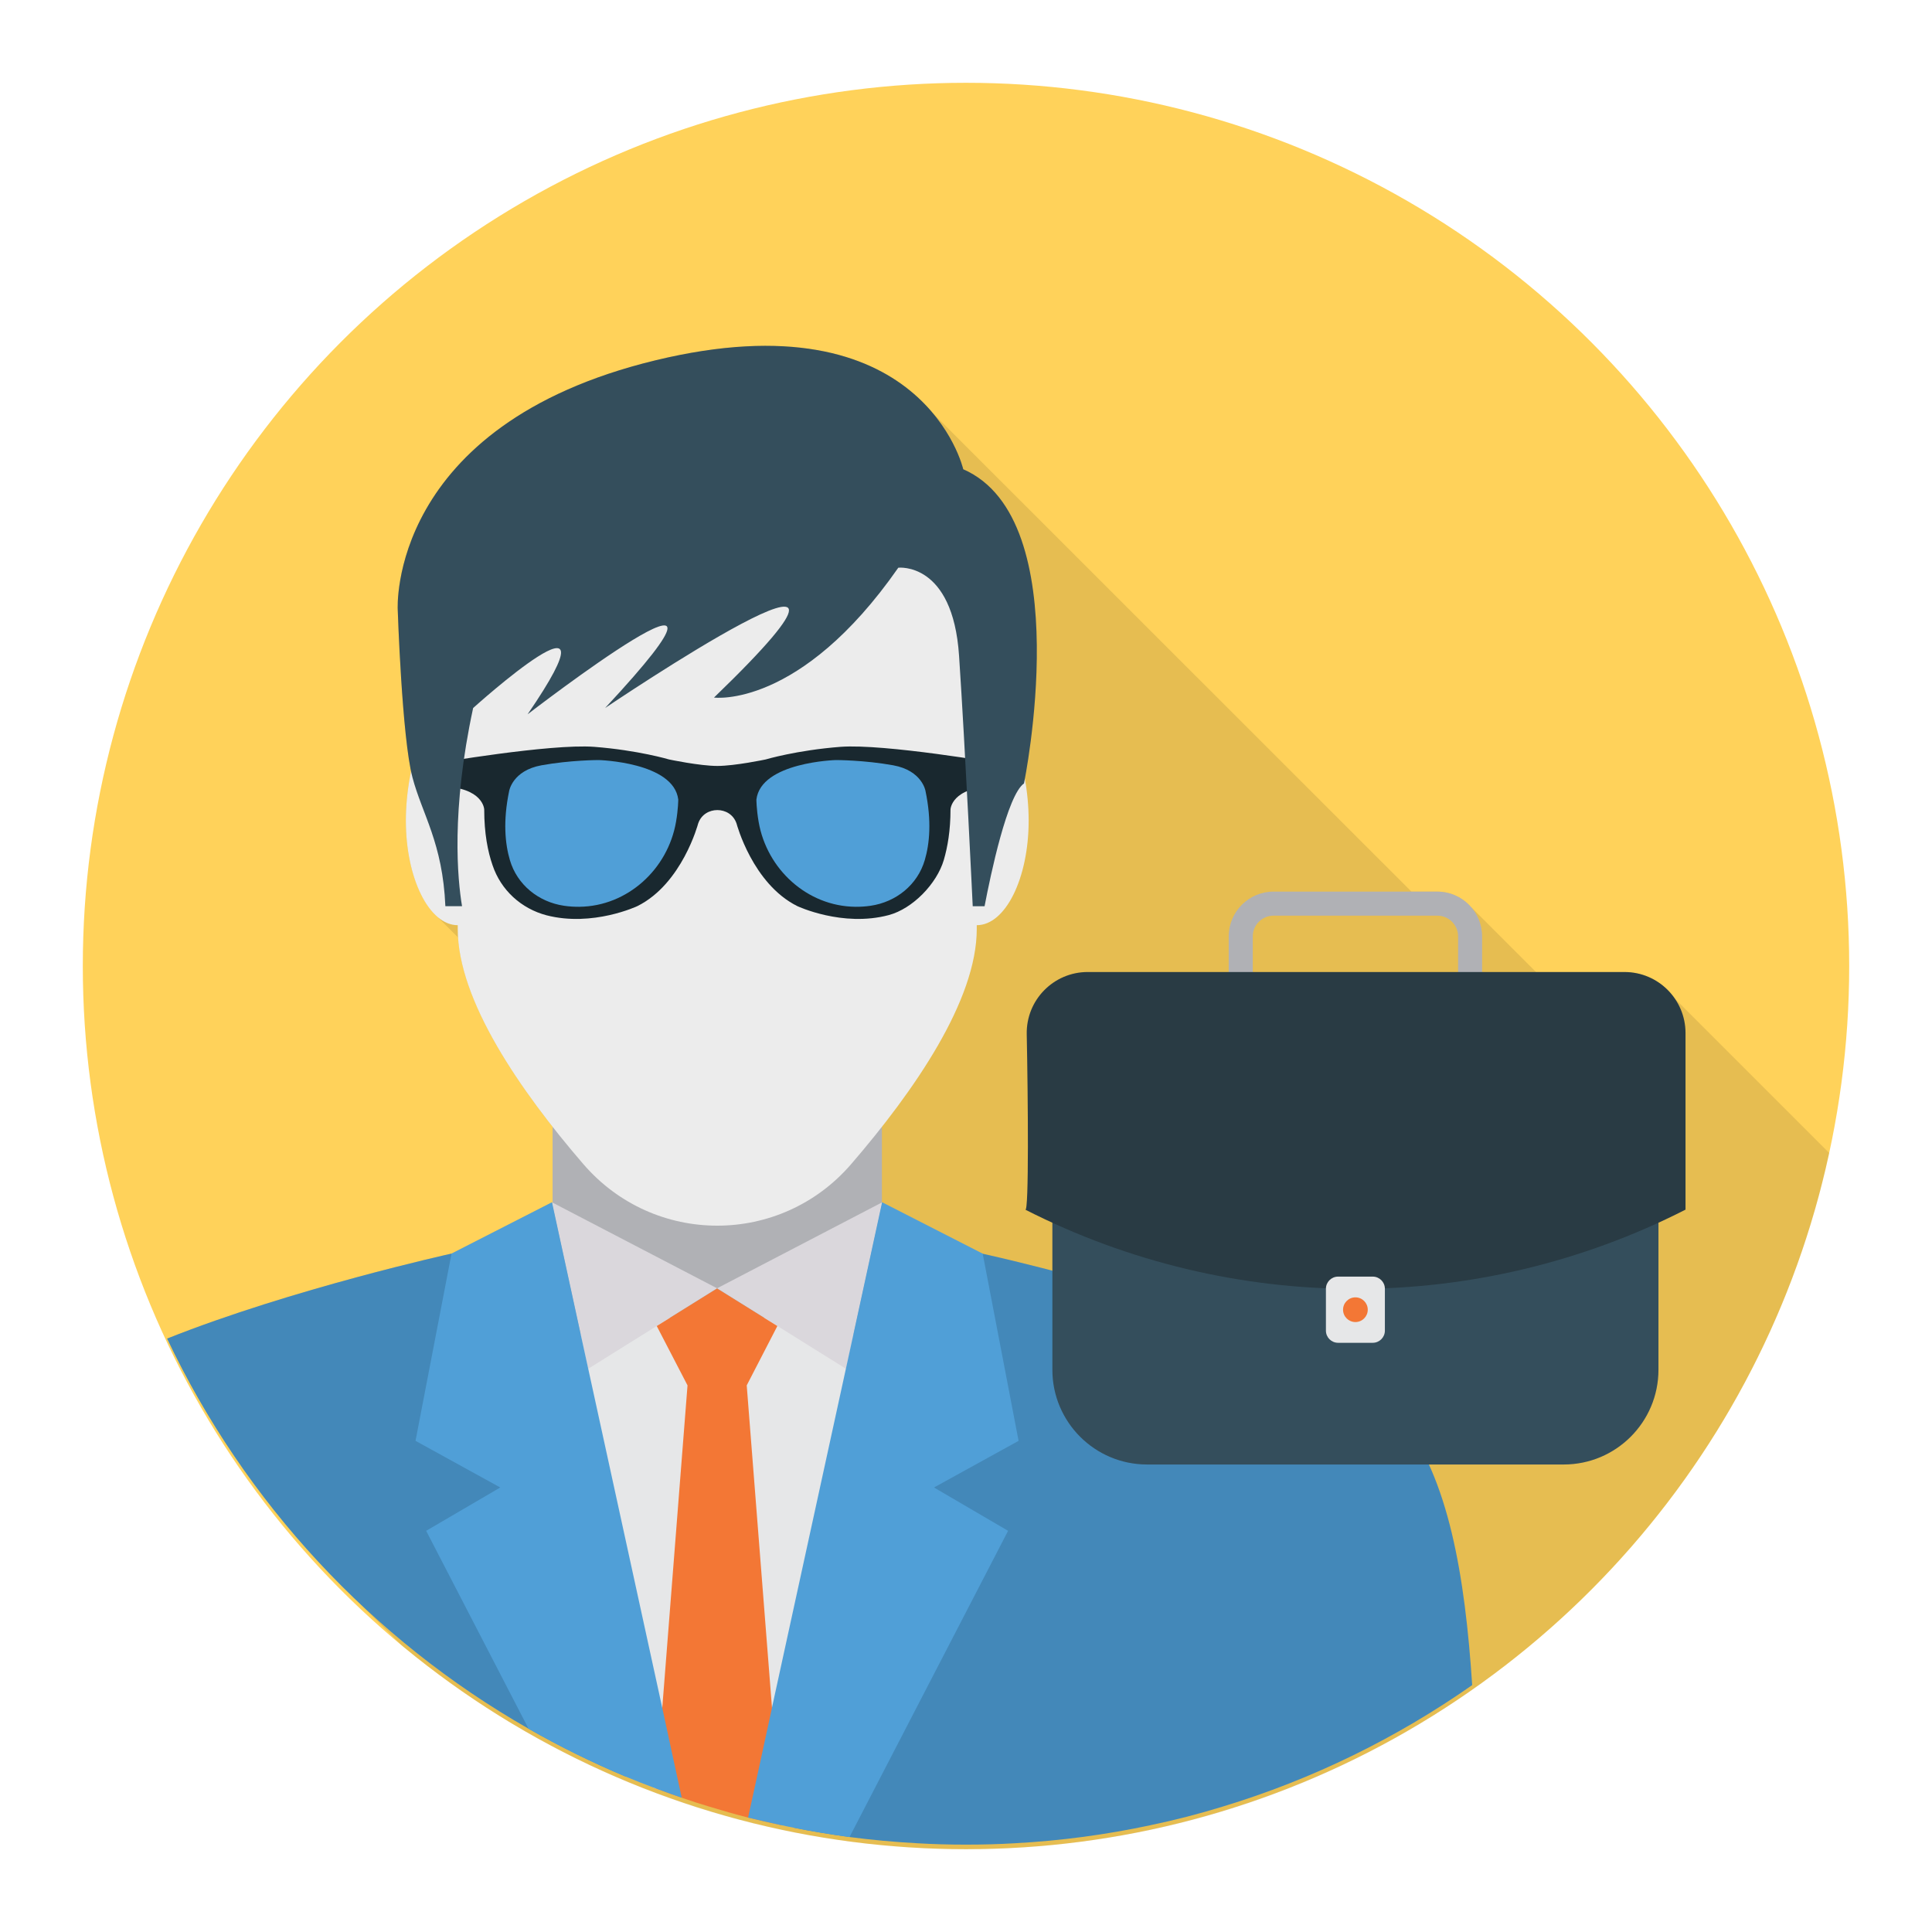 <svg enable-background="new 0 0 140 140" height="512" viewBox="0 0 140 140" width="512" xmlns="http://www.w3.org/2000/svg"><circle cx="70" cy="70" fill="#ffd25a" r="64"/><path d="m32.72 90.84 7.27-3.71-.01-.01h.02l.04.03v-5.5c-3.54-4.5-6.56-9.5-6.84-13.71l-1.53-1.53c-.12-.1-.23-.21-.33-.33l-.03-.03v-.01c-1.13-1.3-1.9-3.75-1.9-6.57 0-1.19.14-2.42.38-3.57-.69-3.25-.97-11.73-.97-11.73s-.76-13.35 18.67-18.06c11.68-2.83 17.38.6 20.06 3.78l34.73 34.72h1.87c.98 0 1.84.44 2.44 1.13l.01-.01 4.71 4.71h6.41c1.51 0 2.85.76 3.64 1.92l11.19 11.19c-6.22 28.84-31.85 50.45-62.55 50.45-15.55 0-29.8-5.55-40.89-14.77l-3.35-3.34c-5.63-5.38-10.28-11.77-13.65-18.89 9.05-3.61 20.61-6.16 20.61-6.16z" opacity=".1"/><path d="m37.6 92.179c1.116 6.938 7.127 12.261 14.375 12.261 7.248 0 13.259-5.323 14.375-12.261-2.559-1.781-2.443-4.229-2.443-4.229v-7.584h-23.863v7.584s.115 2.449-2.444 4.23z" fill="#b0b1b5"/><path d="m70.78 50.588c-.004 0-.008 1.301-.012 1.301-.254-10.343-8.609-20.025-18.793-20.025s-18.539 9.682-18.793 20.025c-.004 0-.008-1.301-.012-1.301-2.076 0-3.76 4.692-3.76 8.877s1.683 7.578 3.76 7.578v.271c0 5.17 4.504 11.711 9.103 17.044 5.128 5.945 14.276 5.945 19.404 0 4.599-5.332 9.103-11.874 9.103-17.044v-.271c2.076 0 3.76-3.392 3.76-7.578s-1.683-8.877-3.76-8.877z" fill="#ececec"/><path d="m56.693 94.155 10.241 5.035-10.638 31.191-3.129-7.162-.278-25.17z" fill="#e6e7e8"/><path d="m106.68 122.109c-5.47 3.83-11.56 6.83-18.1 8.81-1.72.53-3.47.98-5.25 1.35-3.18.68-6.45 1.12-9.79 1.3-1.17.07-2.35.1-3.54.1-1.19 0-2.37-.03-3.54-.1-1.65-.09-3.29-.24-4.9-.45-1.37-.19-2.73-.41-4.06-.68l3.28-11.11 2.76-12.19.01-.05.01-.02 2.36-10.38.61-2.64 4.67-5.21h.01v.01c.61.13 25.31 5.63 30.32 11.92 3.44 4.32 4.63 11.42 5.15 19.34z" fill="#4388b9"/><path d="m63.941 87.116-11.978 6.238 9.343 5.835z" fill="#dad7dc"/><path d="m51.04 98.049-.28 25.17-1.93 4.42-.92 2.1c-.13-.04-.25-.09-.38-.14-.06-.02-.13-.04-.19-.07l-7.01-20.56-.01-.03-3.33-9.75 1.01-.5 4.08-2 5.15-2.53 1.31 1.34z" fill="#e6e7e8"/><path d="m45.36 128.749c-2.43-1.02-4.79-2.18-7.06-3.48-11.37-6.49-20.56-16.38-26.19-28.27 9.05-3.61 20.61-6.16 20.61-6.16l4.67 5.21.61 2.64 2.32 10.25.01.03 2.81 12.36z" fill="#4388b9"/><path d="m39.984 87.116 11.978 6.238-9.343 5.835z" fill="#dad7dc"/><path d="m56.61 132.259c-.81-.17-1.61-.36-2.4-.55-.94-.24-1.88-.51-2.8-.79-.68-.2-1.35-.42-2.01-.65-.5-.17-1-.34-1.49-.53-.13-.04-.25-.09-.38-.14l.46-5.84 1.83-23.37-2.23-4.3.95-.59 3.42-2.13 3.42 2.13.95.59-2.22 4.3 1.83 23.35v.02l.49 6.23v.01z" fill="#f37735"/><path d="m49.4 130.269c-.5-.17-1-.34-1.49-.53-.13-.04-.25-.09-.38-.14-.06-.02-.13-.04-.19-.07-.67-.25-1.33-.51-1.98-.78-2.43-1.02-4.79-2.18-7.06-3.48l-7.42-14.34 5.37-3.14-6.14-3.38 2.61-13.57 7.28-3.72 2.08 9.57 5.91 27.07.84 3.88z" fill="#509fd7"/><path d="m67.68 107.789 5.37 3.14-11.49 22.19c-1.37-.19-2.73-.41-4.06-.68-.28-.05-.56-.11-.83-.17-.02 0-.04-.01-.06-.01-.81-.17-1.61-.36-2.4-.55l.89-4.08.84-3.87v-.02l5.9-27.05 2.08-9.57 7.28 3.72h.01v.01l2.6 13.56z" fill="#509fd7"/><path d="m60.911 54.118c-3.191.247-5.429.915-5.429.915s-2.222.47-3.5.47c-1.278 0-3.5-.47-3.5-.47s-2.239-.668-5.429-.915c-3.203-.235-11.502 1.2-11.502 1.2l.383 1.669c3.104.05 3.154 1.67 3.154 1.67 0 1.731.26 3.055.606 4.044.606 1.806 2.078 3.141 3.908 3.624 3.352.866 6.592-.668 6.592-.668 3.24-1.62 4.391-5.961 4.391-5.961.005-.015.01-.03.015-.044.447-1.269 2.317-1.269 2.764 0 .005.014.01.029.015.044 0 0 1.15 4.341 4.391 5.961 0 0 3.273 1.549 6.631.654 1.736-.463 3.484-2.271 3.991-3.995.276-.94.485-2.143.485-3.659 0 0 .049-1.62 3.154-1.67l.371-1.669c0-0-8.286-1.435-11.49-1.2z" fill="#19282f"/><path d="m36.896 57.317s.238-1.478 2.336-1.86c2.098-.381 4.148-.381 4.148-.381s5.436.143 5.769 2.861c0 0 .001.675-.162 1.62-.594 3.433-3.52 6.113-7.004 6.152-.358.004-.728-.018-1.106-.073-1.849-.27-3.401-1.516-3.928-3.308-.347-1.178-.51-2.825-.053-5.01z" fill="#509fd7"/><path d="m67.065 57.317s-.238-1.478-2.336-1.86c-2.098-.381-4.148-.381-4.148-.381s-5.436.143-5.769 2.861c0 0-.001.675.162 1.62.594 3.433 3.52 6.113 7.004 6.152.358.004.728-.018 1.106-.073 1.849-.27 3.401-1.516 3.928-3.308.347-1.178.51-2.825.053-5.01z" fill="#509fd7"/><path d="m29.883 56.315c.709 2.695 2.196 4.761 2.39 9.352h1.208c-.328-1.966-.804-6.898.804-14.36 0 0 11.15-10.062 3.946.455 0 0 18.407-14.187 5.616-.455 0 0 23.694-16.007 7.892-.759 0 0 6.213.838 13.356-9.41 0 0 3.946-.455 4.402 6.375.455 6.83.99 18.155.99 18.155h.859c.442-2.31 1.648-8.051 2.856-8.897 0 0 3.946-19.124-4.401-22.767 0 0-2.884-12.597-22.311-7.892-19.428 4.705-18.669 18.061-18.669 18.061s.304 9.259 1.063 12.142z" fill="#344e5c"/><path d="m106.529 72.756h-16.621c-.481 0-.871-.39-.871-.871v-4.029c0-1.79 1.457-3.247 3.247-3.247h11.869c1.79 0 3.247 1.457 3.247 3.247v4.029c0 .481-.39.871-.871.871zm-15.75-1.741h14.88v-3.158c0-.83-.675-1.505-1.505-1.505h-11.869c-.83 0-1.505.676-1.505 1.505v3.158z" fill="#b0b1b5"/><path d="m76.259 87.655v11.603c0 3.791 3.074 6.865 6.865 6.865h30.189c3.791 0 6.865-3.074 6.865-6.865v-11.603z" fill="#344e5c"/><path d="m117.716 70.435h-38.892c-2.478 0-4.472 2.03-4.423 4.507.091 4.519.168 12.986-.105 12.713 15.028 7.657 32.815 7.657 47.843 0v-12.796c0-2.443-1.98-4.423-4.423-4.423z" fill="#293b44"/><path d="m99.474 92.508h-2.512c-.486 0-.881.394-.881.88v3.035c0 .486.394.881.881.881h2.512c.486 0 .88-.394.88-.881v-3.035c0-.486-.394-.88-.88-.88z" fill="#e6e7e8"/><circle cx="98.218" cy="94.906" fill="#f37735" r=".895"/></svg>